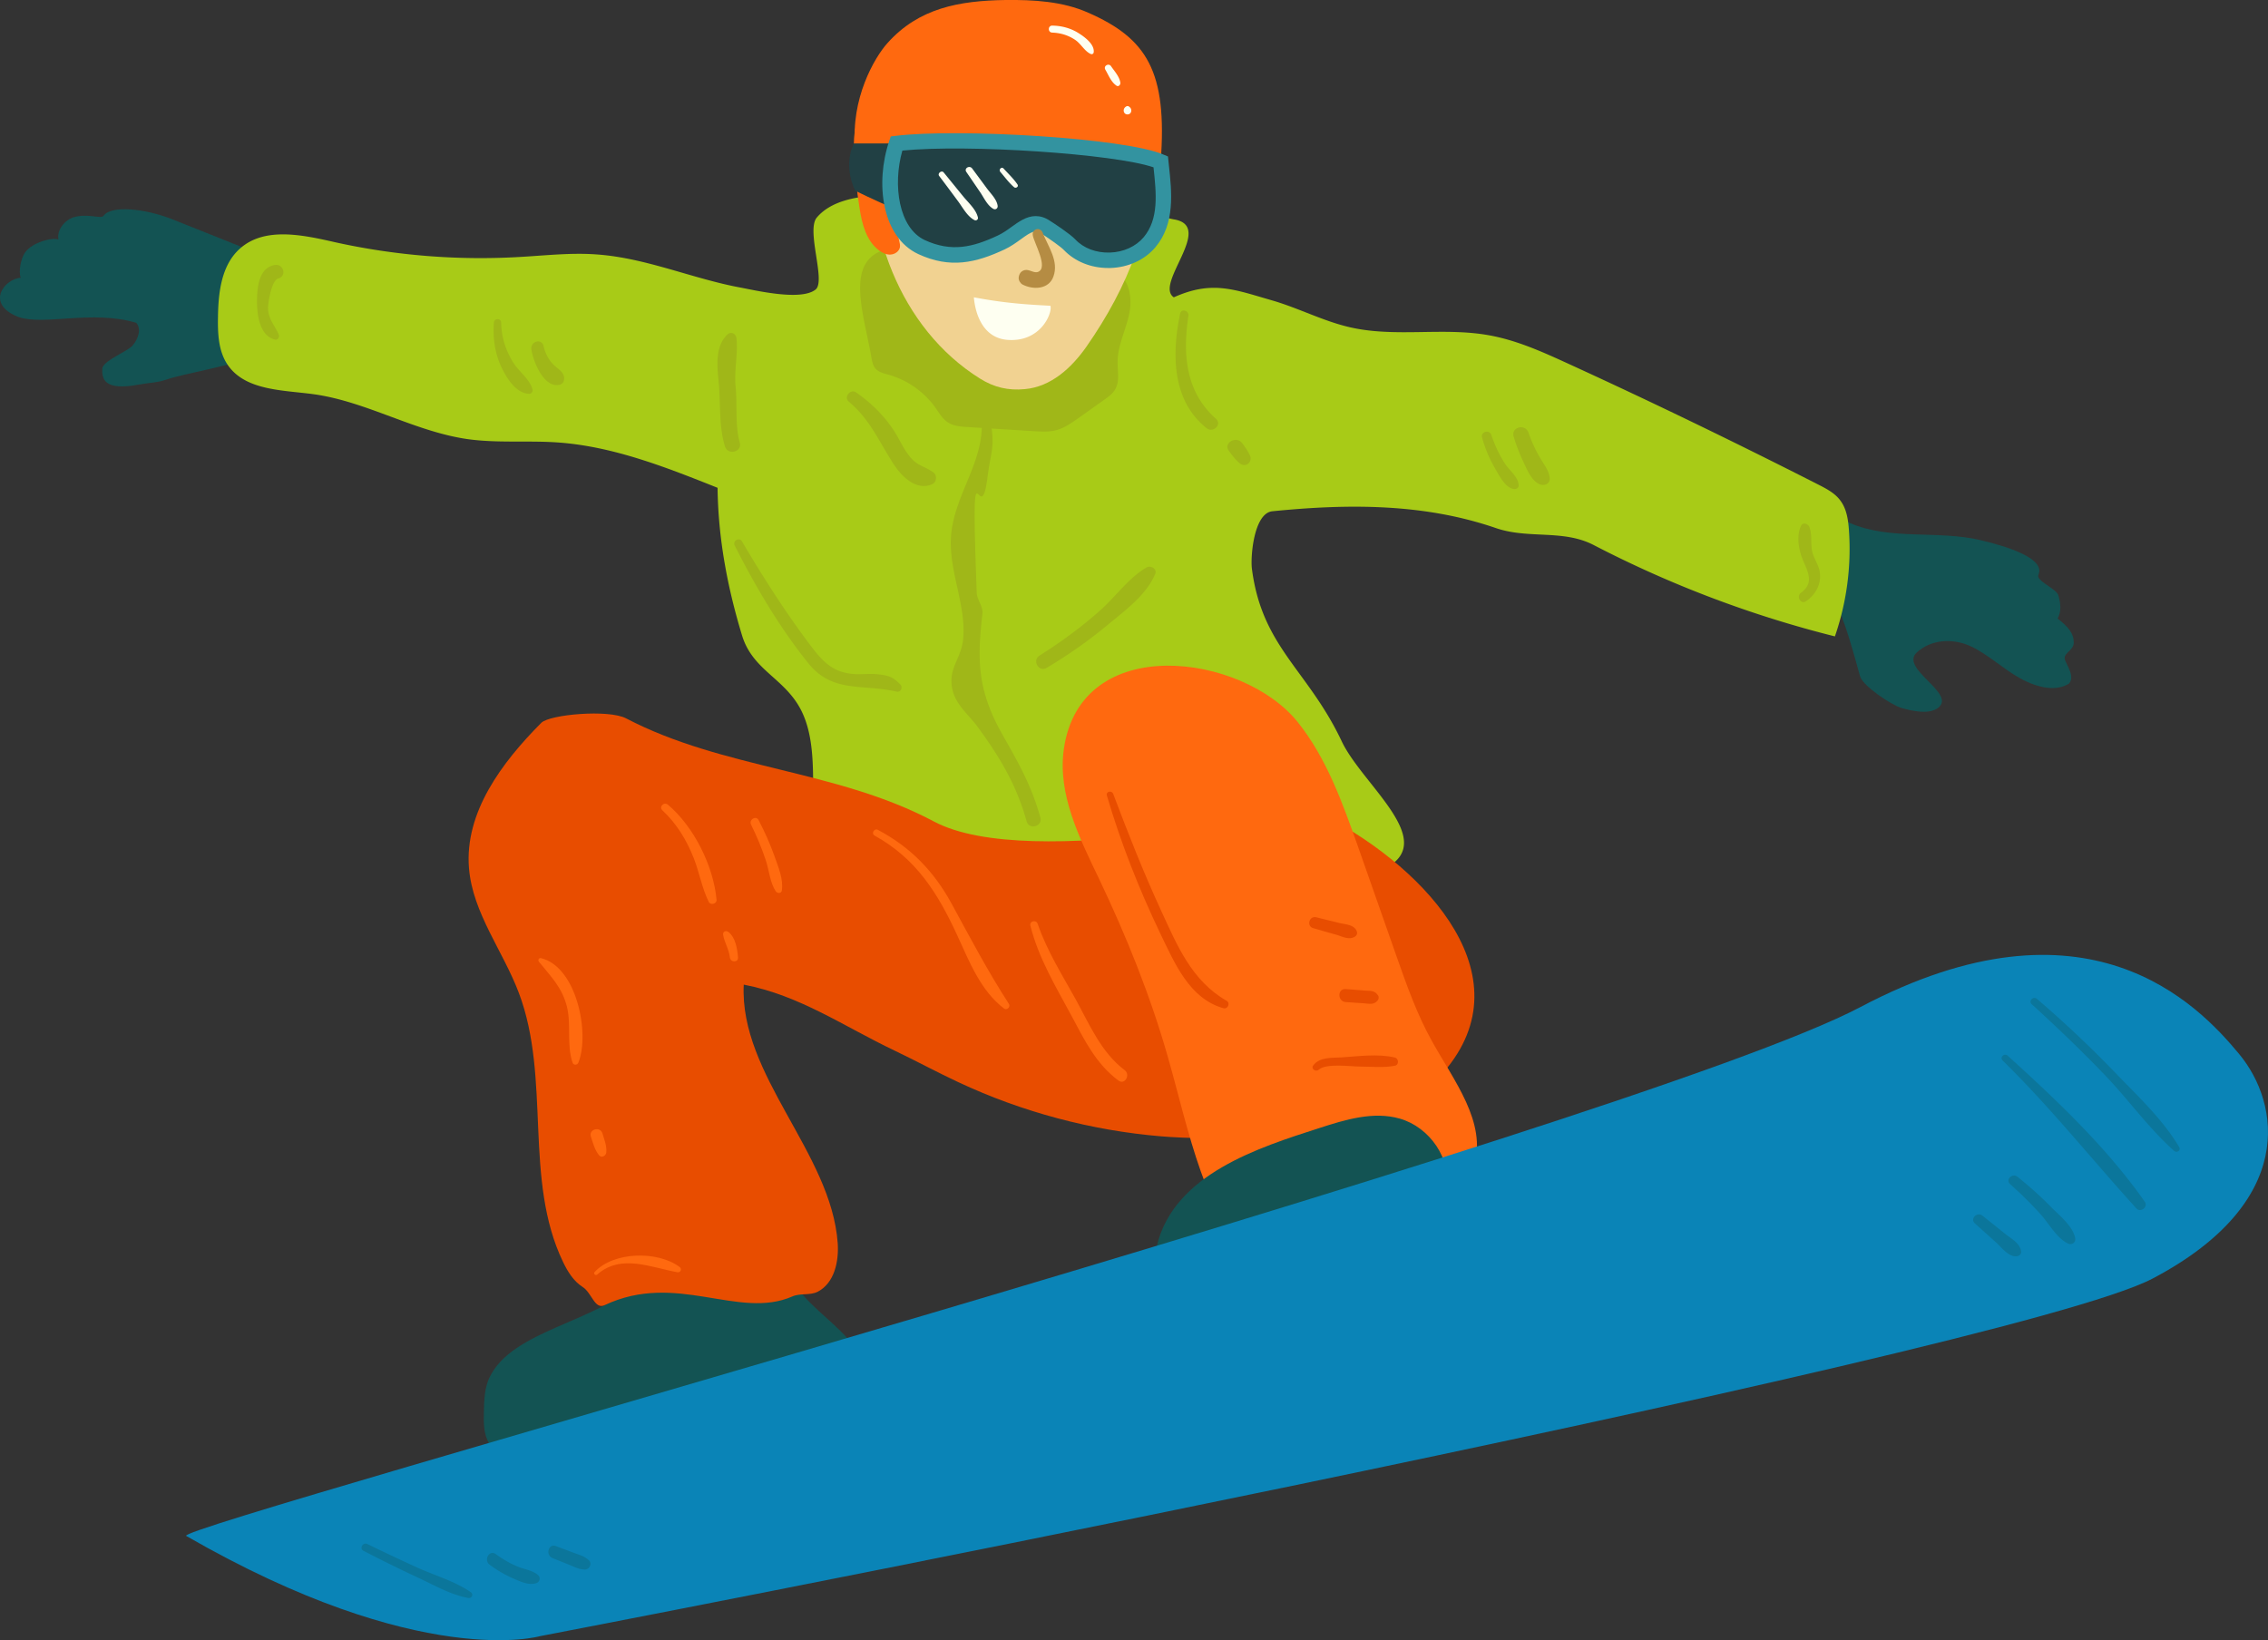 <svg xmlns="http://www.w3.org/2000/svg" width="158.57" height="114.69"><rect width="100%" height="100%" fill="#333333" stroke="none"/><style>.st2{fill:#a0b718}.st4{fill:#ff690f}.st5{fill:#214044}.st9{fill:#e84d00}.st0{fill:#135353}</style><path class="st0" d="M130.05 47.29c.19.68 2.2 2.01 2.88 2.21.77.22 1.93.48 2.57 0 1.34-1.02-2.75-2.75-1.47-3.89 1.01-.92 2.54-.99 3.78-.41 1.23.59 2.23 1.57 3.43 2.23 1.31.72 2.57.92 3.43.36.35-.46-.03-1.05-.27-1.58-.25-.55.6-.68.59-1.29-.01-.61-.32-1.03-1.13-1.67.28-.49.21-1.09.05-1.63-.14-.46-1.58-1-1.39-1.43.5-1.13-2.14-1.97-4.05-2.42-2.99-.71-6.29.03-9.11-1.19-.62-.27-1.2-.64-1.86-.78-.66-.14-1.45-.01-1.84.55-.48.68-.14 1.65.41 2.29 2.38 2.78 2.97 5.01 3.98 8.65M11.64 26.54c-.62.22-1.28.23-1.93.35-2.47.47-2.58-.43-2.56-1.09.01-.58 1.78-1.21 2.14-1.66.37-.45.62-1.15.23-1.57-3.08-.91-6.42.21-8.22-.4-2.37-.92-.99-2.67.15-2.75-.17-.42.01-1.36.3-1.76.5-.72 1.91-1.08 2.34-.91-.14-.66.45-1.39 1.1-1.57.97-.27 1.88.15 2.05-.09.54-.76 2.93-.51 4.88.27l7.83 3.13c.82.33 1.58.81 2.15 1.49 3.61 4.29-8.19 5.76-10.46 6.56"/><path d="M41.69 17.79c-1.79-.13-3.59.08-5.38.18-4.33.25-8.69-.1-12.92-1.04-2.24-.51-4.89-1.08-6.61.45-1.3 1.15-1.52 3.07-1.54 4.81-.02 1.14.03 2.36.67 3.31 1.24 1.83 3.87 1.77 6.05 2.07 3.68.52 7.01 2.59 10.69 3.13 2.1.3 4.24.09 6.37.24 3.87.28 7.54 1.73 11.15 3.17.04 3.53.69 6.97 1.71 10.32.77 2.54 3.13 3.01 4.24 5.46 1.5 3.32-.08 7.94 1.62 11.12.24.45 2.43 1.57 2.84 1.88.57.41 1.32.43 2.02.44 7.8.12 15.6.23 23.4.34 1.75.03 10.18-2.24 11.51-3.39 2.37-2.03-2.37-5.62-3.7-8.44-2.37-5.01-5.57-6.57-6.28-12.06-.11-.84.13-3.9 1.43-4.03 5.3-.53 10.59-.56 15.64 1.18 2.29.78 4.7.07 6.84 1.19a77.435 77.435 0 0016.85 6.38c.82-2.37 1.16-4.92.98-7.43-.05-.72-.16-1.49-.6-2.07-.38-.52-.98-.83-1.55-1.12-5.78-2.94-11.62-5.77-17.52-8.47-1.79-.82-3.59-1.63-5.52-1.97-3.19-.57-6.52.17-9.67-.55-1.86-.42-3.58-1.33-5.42-1.87-2.69-.77-4.22-1.44-6.92-.23-1.4-.93 2.9-4.98 0-5.45-.63-.1-4.23-1.17-4.86-1.31-5.56-1.25-7.02.47-10.79 0-2.38-.3-7.41-1.07-9.31 1.18-.76.89.64 4.43-.08 5.03-1 .82-4.13.08-5.25-.13-3.4-.63-6.61-2.08-10.09-2.32" fill="#a8cb17"/><path class="st2" d="M77.96 18.98c-.52-.27-1.14-.23-1.73-.19-4.3.24-9.05-1.73-13.31-1.5-4.15.23-2.6 4.24-1.99 7.73.05.27.1.54.28.75.22.26.58.34.91.43a6.08 6.08 0 013.27 2.29c.27.38.5.8.89 1.05.4.26.91.29 1.38.32 1.54.1 3.07.19 4.61.29.54.03 1.09.07 1.61-.08.55-.15 1.03-.49 1.5-.82.61-.43 1.22-.87 1.83-1.3.29-.21.59-.42.76-.73.33-.56.16-1.26.17-1.91 0-1.14.56-2.2.8-3.31.25-1.12.05-2.51-.98-3.02m-18.62 9.1c1.47 1.23 2.08 2.72 3.08 4.28.57.92 1.63 2.01 2.77 1.49.28-.12.34-.6.1-.79-.48-.38-1.05-.47-1.49-.92-.54-.55-.84-1.29-1.24-1.93-.71-1.12-1.64-2.03-2.72-2.78-.38-.26-.87.35-.5.65"/><path class="st2" d="M68.61 29.1c.34 3.05-1.86 5.37-2.11 8.3-.21 2.49 1.06 4.83.84 7.27-.12 1.4-1.06 2.01-.76 3.51.23 1.11 1.15 1.79 1.77 2.64 1.54 2.11 2.72 4.05 3.43 6.62.17.61 1.13.35.96-.27-.63-2.26-1.51-3.78-2.65-5.8-1.75-3.09-1.78-5.17-1.4-8.48.05-.48-.39-.98-.4-1.43-.45-11.9.23-3.95.75-8.08.25-1.98.57-2 .15-4.36-.06-.32-.62-.25-.58.08m13.9-7.17c-.58 2.79-.59 6.07 1.85 8.01.45.36 1.11-.25.65-.66-2.12-1.89-2.33-4.52-1.92-7.19.06-.37-.5-.55-.58-.16m3.41 9.6c.24.32.45.61.75.86.41.35.93-.07.72-.55-.15-.32-.33-.57-.54-.85-.41-.55-1.35-.01-.93.54m-34.2-.59c-.34-1.18-.16-2.67-.29-3.91-.11-1.15.18-2.27.06-3.38-.03-.31-.38-.5-.63-.26-.88.83-.72 2.24-.61 3.35.14 1.43 0 3.11.44 4.48.21.65 1.22.38 1.03-.28m74.55 11.1c.66-.45 1.07-1.17.97-1.99-.06-.5-.37-.9-.51-1.38-.17-.61 0-1.24-.23-1.83-.09-.22-.46-.35-.58-.07-.28.61-.2 1.33-.02 1.97.28.96 1.13 1.89.02 2.71-.35.25-.02.85.35.59M19.2 18.53c-1.11.2-1.22 1.57-1.23 2.48-.01.93.15 2.44 1.23 2.73.23.07.37-.18.28-.37-.29-.65-.75-1.1-.74-1.87.01-.37.24-1.89.72-2.03.62-.17.36-1.05-.26-.94m32.17 19.62c1.46 2.88 3.11 5.69 5.13 8.21 1.69 2.12 3.74 1.45 6.18 2 .28.07.47-.26.28-.48-.51-.54-.83-.65-1.58-.73-.52-.06-1.03.01-1.55-.01-1.51-.07-2.23-.78-3.12-1.95-1.76-2.33-3.35-4.81-4.83-7.33-.19-.33-.68-.04-.51.29m21.81 8.55c1.51-.9 2.95-1.91 4.31-3.04 1.18-.98 2.68-2.08 3.28-3.53.15-.34-.31-.61-.59-.46-1.26.72-2.2 2.08-3.29 3.04-1.31 1.16-2.73 2.2-4.21 3.13-.54.34-.05 1.19.5.86m30.44-16.1c.21.74.5 1.45.89 2.12.28.48.72 1.39 1.32 1.47.17.03.36-.06.35-.26-.03-.59-.64-1.02-.95-1.5-.41-.63-.72-1.3-.96-2.01-.13-.41-.77-.24-.65.18m2.21-.07c.19.63.43 1.24.71 1.84.26.53.54 1.24 1.1 1.49.3.14.74-.01.71-.41-.04-.57-.43-.99-.7-1.48a10 10 0 01-.79-1.73c-.23-.63-1.23-.38-1.03.29m-71.3-7.97c-.08 1.05.07 2.16.53 3.12.37.76 1 1.82 1.94 1.86.16 0 .28-.17.23-.31-.2-.74-.94-1.23-1.34-1.87-.54-.87-.83-1.77-.85-2.8-.01-.33-.49-.32-.51 0m2.62 1.86c.12.84.88 2.76 1.99 2.48.24-.06.33-.3.3-.53-.07-.43-.54-.63-.81-.94-.32-.35-.52-.78-.63-1.24-.14-.56-.92-.31-.85.23"/><path d="M68.53 26.48c.98.61 1.96.84 3.12.73 1.82-.16 3.26-1.47 4.31-2.97 2.91-4.17 4.72-8.69 4.71-13.78 0-1.25-.11-2.91-.63-4.05-.97-2.14-2.23-3.34-4.44-4.16-5.71-2.13-13.85.31-14.58 7.1-.69 6.48 1.85 13.6 7.51 17.13" fill="#f1d291"/><path class="st4" d="M81.15 11.31c.48-6.32-.97-8.62-5.06-10.42-1.8-.8-3.82-.91-5.79-.89-3.26.05-6.06.57-8.24 3-.93 1.02-2.6 3.95-2.26 7.31 0 0 4.28-.26 5.44-.13 1.59.19 15.83.65 15.91 1.13"/><path class="st4" d="M62.87 16.85c.04.14.07.29.05.44-.06.29-.35.49-.65.51-.29.02-.57-.11-.81-.29-.89-.66-1.19-1.84-1.36-2.93-.21-1.29-.34-2.59-.39-3.89-.03-.9-.02-1.84.43-2.62.45-.77 1.75-1.5 2.53-.73.65.64.3 2.2.18 3.02-.33 2.21-.48 4.27.02 6.49"/><path class="st5" d="M62.68 10.03H59.7c-.8 1.67.1 3.31.1 3.31s1.35.67 2.88 1.32c0 0-.81-3.25 0-4.63"/><path class="st5" d="M64.44 17.28c1.98.91 3.59.6 5.57-.33 1.25-.58 1.95-1.81 3.11-1.06.36.24 1.36.91 1.66 1.22 1.45 1.53 4.24 1.44 5.59-.17 1.29-1.54 1-3.63.78-5.63-2.47-1.1-14.07-1.82-18.47-1.28-.88 2.62-.53 6.19 1.76 7.25"/><path d="M72.41 15.11c.31 0 .65.09 1 .33.23.14 1.39.9 1.77 1.3.58.62 1.46.95 2.42.92.95-.03 1.81-.42 2.36-1.07 1.07-1.28.89-3.03.69-4.89-2.74-.94-13.01-1.63-17.56-1.17-.69 2.42-.25 5.41 1.57 6.26 1.86.85 3.34.51 5.12-.33.34-.16.65-.38.95-.6.48-.34 1.03-.75 1.68-.75m5.07 3.63c-1.2 0-2.32-.45-3.09-1.25-.2-.22-.96-.75-1.56-1.15-.44-.29-.69-.17-1.47.4-.32.23-.69.5-1.12.7-2.01.94-3.8 1.36-6.03.33-2.55-1.18-3.04-4.95-2.04-7.91l.11-.32.33-.04c4.37-.54 16.13.15 18.76 1.32l.29.12.06.58c.21 1.93.45 4.12-.94 5.77-.74.88-1.89 1.41-3.15 1.45h-.15" fill="#3393a0"/><path d="M72.21 16.46c.09.53 1.11 2.26.37 2.55-.29.12-.63-.21-.95-.12-.26.07-.38.27-.41.53-.01.18.12.4.28.48.74.38 1.83.34 2.15-.56.4-1.09-.38-2.11-.75-3.07-.17-.43-.77-.27-.69.19" fill="#b58c43"/><path d="M73.44 21.38c-2.03-.1-3.44-.23-5.35-.59.04.52.32 2.86 2.41 2.98 2.3.14 3.1-1.92 2.94-2.39m-7.78-9.08c.44.58.87 1.16 1.3 1.74.34.45.66 1.09 1.17 1.35.13.07.28-.05.24-.19-.13-.56-.67-1.03-1.02-1.46-.46-.56-.91-1.12-1.37-1.68-.14-.18-.45.06-.32.24m1.9-.28c.33.48.66.97.99 1.45.26.39.49.91.91 1.14.17.08.32-.06.29-.23-.07-.47-.52-.88-.79-1.26-.33-.45-.66-.89-.99-1.34-.18-.24-.58-.02-.41.24m2.38 0c.31.36.6.76.96 1.07.12.1.34-.03.24-.19-.27-.4-.64-.75-.97-1.11-.14-.17-.37.07-.23.23m3.63-9.74c.57.02 1.11.18 1.59.5.4.26.67.8 1.09.99.11.05.21-.01.22-.13.05-.55-.63-1.05-1.04-1.31-.56-.36-1.2-.53-1.86-.54-.32 0-.32.48 0 .49m3.71 2.59c.23.39.4.86.78 1.12.15.1.29-.07.27-.21-.06-.42-.41-.8-.65-1.15-.16-.24-.55-.03-.4.24m1.69 2.61c-.02-.02-.04-.03-.05-.04-.05-.03-.13-.03-.17 0a.21.21 0 00-.06.04c-.21.15-.15.52.14.52.29 0 .35-.37.14-.52" fill="#fefff1"/><path class="st0" d="M34.23 96.31c-.36.74-.38 1.6-.4 2.42-.02.76-.02 1.56.37 2.21.78 1.29 2.61 1.32 4.11 1.18 5.81-.51 11.61-1.03 17.42-1.54 1.75-.16 3.76-.47 4.65-1.98.94-1.58.1-3.66-1.14-5.03-1.23-1.37-2.84-2.4-3.82-3.97-.29-.46-.53-.98-.98-1.31-3.43-2.52-7.58-1.08-10.02 1.45-2.61 2.7-8.6 3.25-10.19 6.57"/><path class="st9" d="M43.77 50.23c-1.23-.64-5.33-.27-5.92.31-2.76 2.77-5.38 6.27-5.06 10.17.26 3.14 2.38 5.78 3.49 8.73 2.26 5.98.31 13.05 3.09 18.81.32.67.73 1.33 1.35 1.73.67.42.85 1.62 1.56 1.28 5.02-2.37 9.35 1.05 13.13-.61.56-.24 1.23-.05 1.77-.33 1.15-.6 1.48-2.1 1.39-3.39-.45-6.33-6.88-11.74-6.57-18.08 3.94.76 6.93 2.89 10.56 4.62 1.49.71 2.94 1.5 4.44 2.2 4.46 2.09 9.29 3.38 14.2 3.79 3 .25 15.57.71 20-4.81 5.51-6.87-2.15-14.45-9.04-17.84-.78-.38-20.07 4.24-26.85.64-6.84-3.64-14.71-3.65-21.54-7.22"/><path class="st4" d="M74.38 52.38c-.45 3.16 1.09 6.21 2.47 9.09 1.91 4.01 3.58 8.15 4.8 12.43 1.51 5.28 2.51 11.08 6.37 14.99l8.04-2.4c2.86-.86 6.14-2.11 7-4.98.91-3.03-1.42-5.95-2.95-8.72-1.04-1.86-1.75-3.88-2.46-5.89-.9-2.57-1.81-5.15-2.71-7.72-1.08-3.05-2.19-6.17-4.21-8.69-3.85-4.8-15.18-6.34-16.35 1.89"/><path class="st0" d="M92.24 78.88c1.82-.59 3.79-1.19 5.63-.66 2.09.6 3.64 2.83 3.27 4.97-.4 2.31-2.59 3.79-4.58 5.01-1.88 1.14-3.79 2.3-5.91 2.91-3.75 1.08-11.21 2-9.76-4.02 1.21-4.99 7.1-6.84 11.35-8.21"/><path class="st4" d="M46.31 56.66c1 .93 1.7 2.09 2.2 3.36.39 1 .57 2.09 1.04 3.04.12.26.57.15.55-.14-.22-2.38-1.59-5.12-3.4-6.65-.27-.23-.65.14-.39.39m6.2 1c.41.83.76 1.67 1.05 2.55.22.7.28 1.51.68 2.12.1.15.39.16.42-.05.13-.8-.25-1.66-.51-2.41-.31-.86-.68-1.7-1.11-2.52-.18-.35-.7-.04-.53.31m8.64.77c2.91 1.61 4.42 4.03 5.77 6.96.84 1.82 1.64 3.9 3.29 5.14.2.14.46-.14.33-.33-1.5-2.32-2.71-4.63-4.03-7.05-1.23-2.24-2.86-3.92-5.13-5.12-.26-.14-.49.26-.23.4m10.89 6.3c.57 2.27 1.78 4.27 2.88 6.31.9 1.69 1.71 3.36 3.28 4.52.44.33.86-.41.43-.73-1.63-1.23-2.46-3.19-3.41-4.93-.96-1.73-2.03-3.43-2.67-5.3-.11-.32-.59-.19-.51.13M51.6 66.95c-.05-.6-.17-1.39-.67-1.78-.18-.14-.42-.02-.37.21.1.55.41 1 .47 1.57.04.36.6.37.57 0"/><path class="st9" d="M77.39 55.63c.98 3.34 2.25 6.55 3.75 9.68.99 2.05 2.03 4.53 4.4 5.19.31.08.5-.36.22-.52-2.46-1.41-3.47-3.9-4.61-6.37-1.22-2.65-2.29-5.37-3.32-8.1-.11-.27-.53-.16-.44.12M92.2 74.8c.52-.47 2.24-.22 2.88-.22.81 0 1.65.1 2.45-.06.29-.05.27-.5 0-.57-1.18-.28-2.55-.09-3.74-.01-.7.04-1.53-.04-1.98.57-.17.23.19.47.39.29m1.88-4.73l1.31.09c.38.03.65.11.92-.19.08-.09.12-.25.04-.36-.23-.34-.46-.32-.86-.34-.47-.04-.94-.07-1.41-.11-.58-.04-.58.86 0 .91m-2.27-5.17c.55.16 1.1.32 1.65.47.43.13.88.39 1.29.11.13-.09.17-.24.1-.39-.21-.44-.73-.44-1.17-.54-.55-.14-1.11-.27-1.66-.41-.49-.11-.69.62-.21.76"/><path class="st4" d="M41.76 89.12c1.65-1.46 3.76-.49 5.59-.16.24.05.35-.23.16-.37-1.53-1.14-4.6-1.08-5.93.35-.12.12.06.29.18.18m-4.08-21.87c.83 1.03 1.62 1.79 1.96 3.15.31 1.28-.03 2.67.39 3.9.07.21.33.19.41 0 .81-2.02-.11-6.69-2.61-7.3-.16-.04-.24.14-.15.25m3.63 12.22c.16.48.26.93.58 1.32.18.21.48.02.5-.21.04-.46-.14-.89-.27-1.33-.16-.51-.97-.29-.81.22"/><path d="M13.02 107.4c-1.1-.64 101.25-28.64 117.07-36.99 15.82-8.35 23.58-.19 26.46 3.29 2.88 3.47 4.03 10.39-6.04 15.7-10.07 5.31-112.76 25.01-112.76 25.01s-8.34 2.43-24.73-7.01" fill="#0a84b7"/><path d="M142.05 70.22c1.77 1.61 3.49 3.26 5.14 4.98 1.63 1.7 3.06 3.72 4.82 5.28.19.16.49-.04.35-.27-1.14-1.93-2.91-3.58-4.46-5.19a78.774 78.774 0 00-5.48-5.17c-.25-.22-.62.14-.37.37m-2.03 3.94c3.34 3.27 6.21 6.89 9.35 10.34.28.32.84-.1.59-.46-2.65-3.79-6.18-7.13-9.59-10.22-.24-.21-.58.12-.35.34m.52 8.64c.75.67 1.47 1.37 2.14 2.12.56.62 1.15 1.7 1.92 2.04.27.12.54-.08.49-.38-.15-.83-1.11-1.6-1.69-2.18-.73-.75-1.52-1.45-2.34-2.11-.36-.29-.87.19-.52.51m-2.46 2.75l1.5 1.35c.39.36.83.97 1.39.95.17 0 .37-.15.34-.33-.08-.6-.67-.88-1.11-1.24-.53-.42-1.06-.85-1.59-1.27-.37-.3-.9.2-.53.54M25.41 108.44c1.26.65 2.53 1.28 3.82 1.88 1.12.52 2.29 1.2 3.51 1.42.25.04.39-.26.17-.41-1.07-.74-2.41-1.13-3.61-1.66-1.21-.55-2.42-1.12-3.61-1.7-.31-.16-.59.31-.28.47m8.82.97c.51.38 1.05.7 1.64.96.5.21 1.09.51 1.63.33.22-.07.32-.36.14-.54-.39-.36-.95-.41-1.43-.61-.55-.22-1.07-.53-1.55-.88-.45-.32-.86.41-.43.74m4.4-.46c.39.16.78.31 1.17.47.37.15.7.33 1.1.33.32 0 .52-.43.27-.65-.3-.28-.65-.37-1.03-.51-.43-.16-.85-.32-1.28-.48-.52-.2-.74.63-.23.84" fill="#0b769b"/></svg>